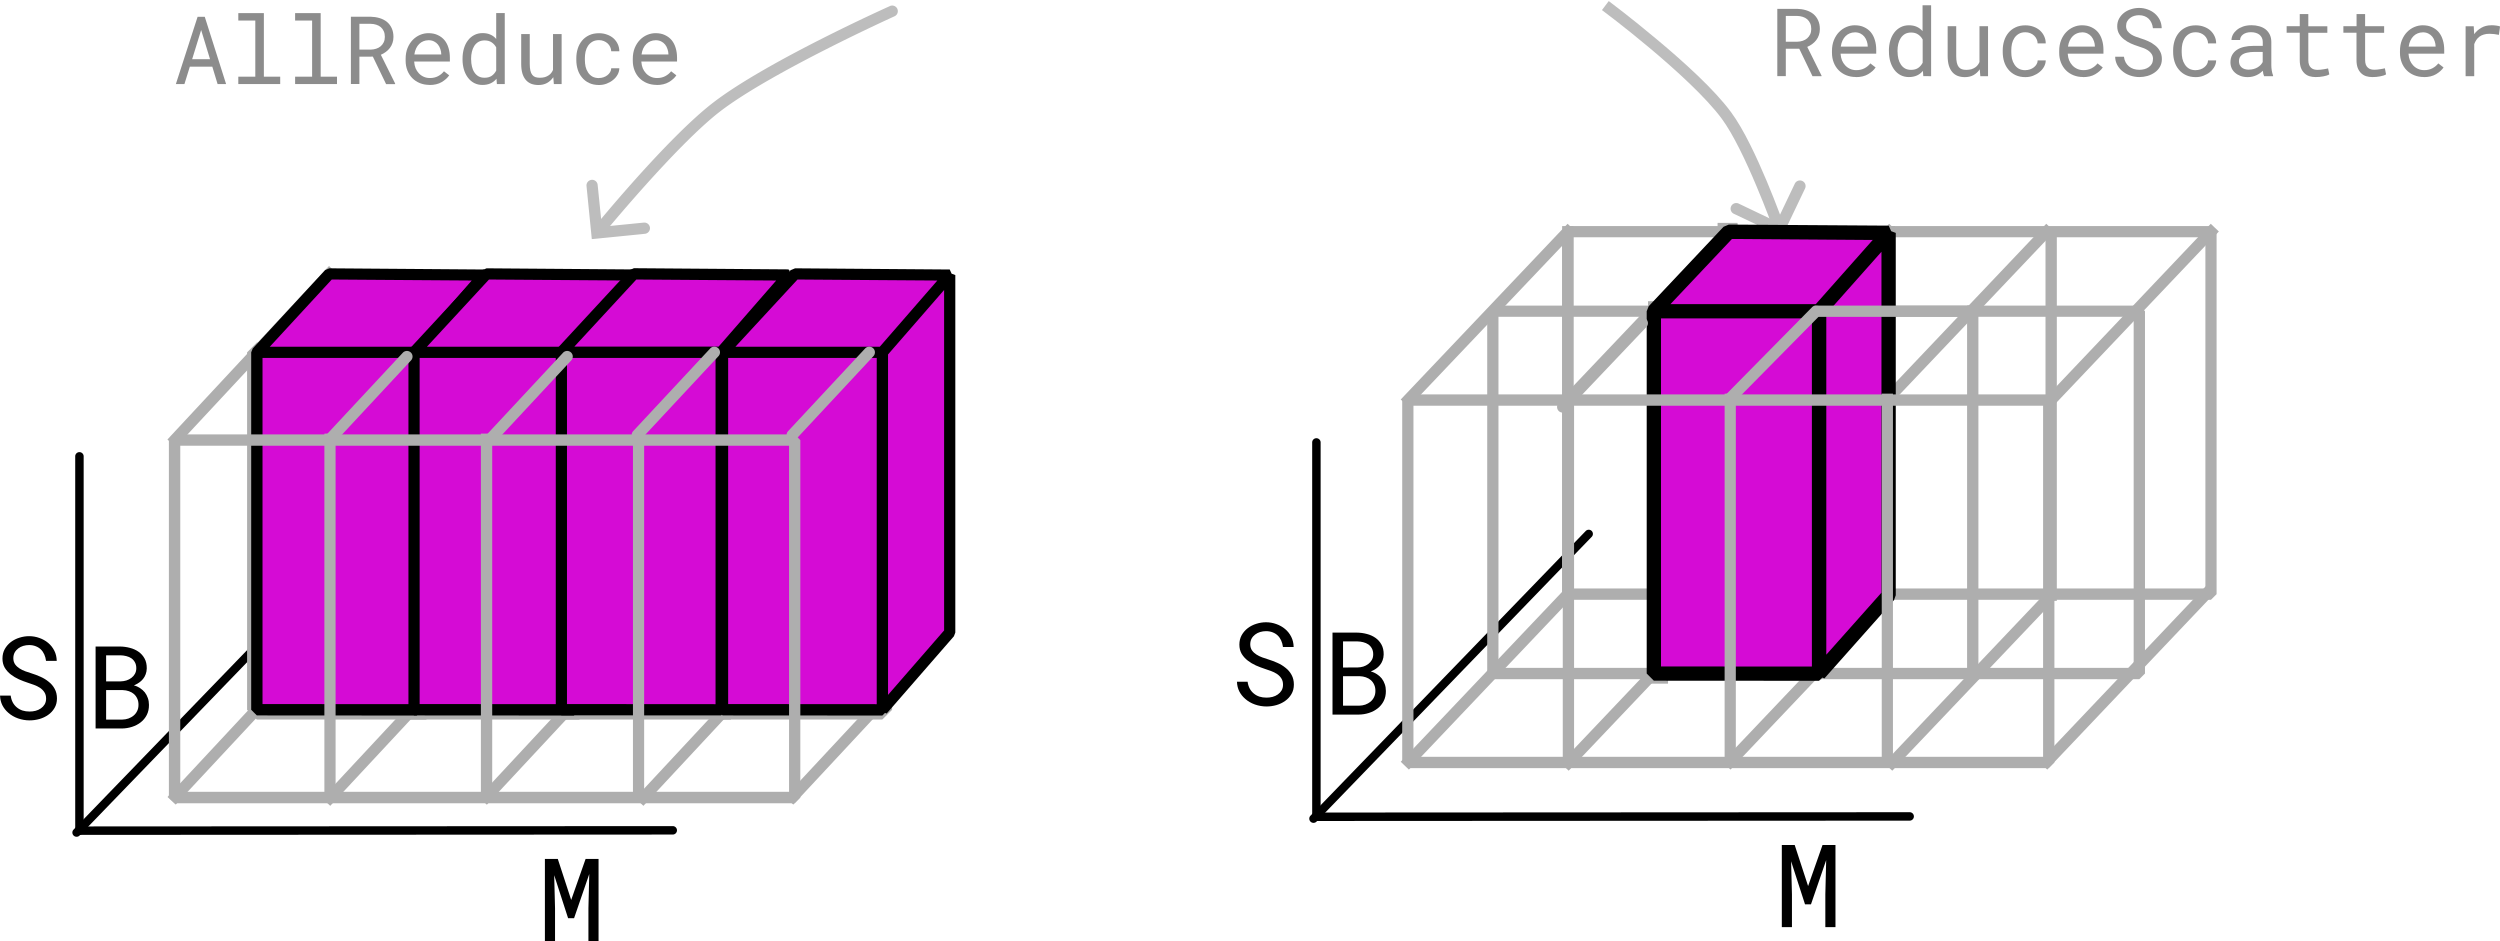 <?xml version="1.0" encoding="UTF-8" standalone="no"?>
<!-- Created with Inkscape (http://www.inkscape.org/) -->

<svg
   width="44.407mm"
   height="16.716mm"
   viewBox="0 0 44.407 16.716"
   version="1.1"
   id="svg5"
   inkscape:version="1.2.1 (9c6d41e410, 2022-07-14)"
   sodipodi:docname="GSPMDv3.svg"
   xmlns:inkscape="http://www.inkscape.org/namespaces/inkscape"
   xmlns:sodipodi="http://sodipodi.sourceforge.net/DTD/sodipodi-0.dtd"
   xmlns="http://www.w3.org/2000/svg"
   xmlns:svg="http://www.w3.org/2000/svg">
  <sodipodi:namedview
     id="namedview7"
     pagecolor="#ffffff"
     bordercolor="#000000"
     borderopacity="0.25"
     inkscape:showpageshadow="2"
     inkscape:pageopacity="0.0"
     inkscape:pagecheckerboard="0"
     inkscape:deskcolor="#d1d1d1"
     inkscape:document-units="mm"
     showgrid="false"
     showguides="true"
     inkscape:zoom="2.6236135"
     inkscape:cx="85.569006"
     inkscape:cy="-22.678645"
     inkscape:window-width="1278"
     inkscape:window-height="1360"
     inkscape:window-x="1266"
     inkscape:window-y="0"
     inkscape:window-maximized="0"
     inkscape:current-layer="layer1">
    <sodipodi:guide
       position="166.692,35.322"
       orientation="1,0"
       id="guide12779"
       inkscape:locked="false" />
    <sodipodi:guide
       position="154.023,33.242"
       orientation="1,0"
       id="guide12781"
       inkscape:locked="false" />
    <sodipodi:guide
       position="103.742,24.217"
       orientation="1,0"
       id="guide5330"
       inkscape:locked="false" />
    <sodipodi:guide
       position="13.362,16.616"
       orientation="0,-1"
       id="guide5560"
       inkscape:locked="false" />
  </sodipodi:namedview>
  <defs
     id="defs2">
    <linearGradient
       id="linearGradient5652"
       inkscape:swatch="gradient">
      <stop
         style="stop-color:#bf4141;stop-opacity:1;"
         offset="0"
         id="stop5648" />
      <stop
         style="stop-color:#bf4141;stop-opacity:0;"
         offset="1"
         id="stop5650" />
    </linearGradient>
    <rect
       x="63.462"
       y="100.053"
       width="22.488"
       height="18.367"
       id="rect2117" />
    <rect
       x="65.177"
       y="76.993"
       width="260.328"
       height="27.062"
       id="rect34099" />
    <inkscape:perspective
       sodipodi:type="inkscape:persp3d"
       inkscape:vp_x="43.293547 : -10.484321 : 1"
       inkscape:vp_y="0 : 1000 : 0"
       inkscape:vp_z="142.71091 : -33.589651 : 1"
       inkscape:persp3d-origin="105 : -181.28393 : 1"
       id="perspective16491" />
    <rect
       x="63.462"
       y="100.053"
       width="22.488"
       height="18.367"
       id="rect2117-8" />
    <rect
       x="63.462"
       y="100.053"
       width="22.488"
       height="18.367"
       id="rect2117-0" />
    <rect
       x="63.462"
       y="100.053"
       width="22.488"
       height="18.367"
       id="rect2117-0-5" />
    <g
       id="g7900">
      <g
         id="g7894" />
      <g
         id="g7898">
        <path
           d="m 2.938,-1.641 v 0.859 c 0,0.359 -0.031,0.469 -0.766,0.469 H 1.969 V 0 C 2.375,-0.031 2.891,-0.031 3.312,-0.031 c 0.422,0 0.938,0 1.359,0.031 v -0.312 h -0.219 c -0.734,0 -0.75,-0.109 -0.75,-0.469 V -1.641 H 4.688 v -0.312 H 3.703 v -4.531 c 0,-0.203 0,-0.266 -0.172,-0.266 -0.078,0 -0.109,0 -0.188,0.125 l -3.062,4.672 v 0.312 z m 0.047,-0.312 H 0.562 l 2.422,-3.719 z m 0,0"
           id="path7896" />
      </g>
    </g>
  </defs>
  <g
     inkscape:label="Layer 1"
     inkscape:groupmode="layer"
     id="layer1"
     transform="translate(32.246,-45.01)">
    <path
       style="color:#000000;fill:#000000;stroke-linecap:round;stroke-linejoin:bevel;-inkscape-stroke:none"
       d="m -25.945,54.687 a 0.075,0.075 0 0 0 -0.105,0.002 l -4.889,5.057 a 0.075,0.075 0 0 0 0.002,0.107 0.075,0.075 0 0 0 0.105,-0.002 l 4.889,-5.059 a 0.075,0.075 0 0 0 -0.002,-0.105 z"
       id="path5395" />
    <path
       style="color:#000000;fill:#aeaeae;stroke-linecap:square;stroke-linejoin:bevel;-inkscape-stroke:none"
       d="m -27.685,51.095 -0.172,0.174 v 6.35 l 0.172,0.172 h 11.111 l 0.174,-0.172 v -6.35 l -0.174,-0.174 z m 0.174,0.348 h 10.766 v 6.002 h -10.766 z"
       id="rect22208-8-0-1-2" />
    <path
       style="color:#000000;fill:#aeaeae;stroke-linecap:square;stroke-linejoin:bevel;-inkscape-stroke:none"
       d="m -26.398,49.806 -0.17,0.17 v 6.252 l 0.17,0.17 h 10.943 l 0.17,-0.17 v -6.252 l -0.17,-0.17 z m 0.17,0.34 h 10.602 v 5.912 h -10.602 z"
       id="rect22208-8-5-5-9" />
    <path
       style="color:#000000;fill:#aeaeae;stroke-linecap:square;stroke-linejoin:bevel;-inkscape-stroke:none"
       d="m -26.4,56.083 -0.068,0.074 -2.736,2.936 -0.066,0.074 0.146,0.135 0.066,-0.072 2.736,-2.936 0.068,-0.074 z"
       id="path24712-4-3" />
    <path
       style="color:#000000;fill:#aeaeae;stroke-linecap:square;stroke-linejoin:bevel;-inkscape-stroke:none"
       d="m -26.402,49.735 -0.068,0.072 -2.734,2.936 -0.068,0.074 0.146,0.137 0.068,-0.074 2.734,-2.936 0.068,-0.074 z"
       id="path24712-4-4-5" />
    <path
       style="color:#000000;fill:#aeaeae;stroke-linecap:square;stroke-linejoin:bevel;-inkscape-stroke:none"
       d="m -15.431,56.083 -0.066,0.074 -2.736,2.936 -0.068,0.074 0.146,0.135 0.068,-0.072 2.734,-2.936 0.068,-0.074 z"
       id="path24712-4-5-4" />
    <path
       style="color:#000000;fill:#aeaeae;stroke-linecap:square;stroke-linejoin:bevel;-inkscape-stroke:none"
       d="m -23.654,56.105 -0.068,0.074 -2.736,2.936 -0.068,0.072 0.146,0.137 0.068,-0.072 2.736,-2.938 0.066,-0.072 z"
       id="path24712-4-4-4-0-3" />
    <path
       style="color:#000000;fill:#aeaeae;stroke-linecap:square;stroke-linejoin:bevel;-inkscape-stroke:none"
       d="m -20.874,56.085 -0.068,0.072 -2.734,2.938 -0.068,0.072 0.146,0.137 0.068,-0.074 2.734,-2.936 0.068,-0.072 z"
       id="path24712-4-4-4-0-0-3" />
    <path
       style="color:#000000;fill:#aeaeae;stroke-linecap:square;stroke-linejoin:bevel;-inkscape-stroke:none"
       d="m -18.093,56.105 -0.068,0.074 -2.734,2.936 -0.068,0.072 0.146,0.137 0.066,-0.072 2.736,-2.938 0.068,-0.072 z"
       id="path24712-4-4-4-0-6-4" />
    <g
       id="path26637-9-7"
       transform="translate(-51.765,3.935)">
      <path
         style="color:#000000;fill:#aee954;stroke-width:0.347;stroke-linecap:square;stroke-linejoin:bevel;-inkscape-stroke:none"
         d="m 26.92,47.334 v 6.35"
         id="path1062" />
      <path
         style="color:#000000;fill:#aeaeae;stroke-linecap:square;stroke-linejoin:bevel;-inkscape-stroke:none"
         d="m 26.746,47.16 v 0.174 6.35 0.174 h 0.348 v -0.174 -6.35 -0.174 z"
         id="path1064" />
    </g>
    <g
       id="path26637-5-4"
       transform="translate(-51.765,3.935)">
      <path
         style="color:#000000;fill:#aee954;stroke-width:0.347;stroke-linecap:square;stroke-linejoin:bevel;-inkscape-stroke:none"
         d="m 29.637,47.333 v 6.35"
         id="path1068" />
      <path
         style="color:#000000;fill:#aeaeae;stroke-linecap:square;stroke-linejoin:bevel;-inkscape-stroke:none"
         d="m 29.463,47.16 v 0.174 6.35 0.174 h 0.348 v -0.174 -6.35 -0.174 z"
         id="path1070" />
    </g>
    <g
       id="path26637-50-0"
       transform="translate(-51.765,3.935)">
      <path
         style="color:#000000;fill:#aee954;stroke-width:0.347;stroke-linecap:square;stroke-linejoin:bevel;-inkscape-stroke:none"
         d="m 32.329,47.333 v 6.35"
         id="path1074" />
      <path
         style="color:#000000;fill:#aeaeae;stroke-linecap:square;stroke-linejoin:bevel;-inkscape-stroke:none"
         d="m 32.156,47.16 v 0.174 6.35 0.174 h 0.346 v -0.174 -6.35 -0.174 z"
         id="path1076" />
    </g>
    <path
       style="color:#000000;fill:#d50bd5;fill-opacity:1;stroke-width:0.2;stroke-linecap:square;stroke-linejoin:bevel"
       d="m -27.684,51.269 h 2.839 l 1.196,-1.373 -2.747,-0.02 -1.288,1.393 v 6.349 l 2.839,0.002 V 51.269 l 1.196,-1.373 v 6.35 l -1.196,1.373 V 51.269 Z"
       id="path1080" />
    <path
       style="color:#000000;fill:#000000;stroke-linecap:square;stroke-linejoin:bevel;-inkscape-stroke:none"
       d="m -26.396,49.776 -0.074,0.031 -1.287,1.393 -0.027,0.068 v 6.35 l 0.1,0.1 2.84,0.002 0.045,-0.047 0.029,0.012 1.197,-1.373 0.023,-0.064 v -6.352 l -0.064,-0.023 -0.033,-0.076 z m 0.043,0.199 2.486,0.018 -0.359,0.412 -0.666,0.764 h -2.562 z m 2.604,0.188 v 6.045 l -0.996,1.145 v -6.047 z m -3.834,1.205 h 2.639 v 6.15 l -2.639,-0.002 z"
       id="path1082" />
    <path
       style="color:#000000;fill:#d50bd5;fill-opacity:1;stroke-width:0.2;stroke-linecap:square;stroke-linejoin:bevel"
       d="m -24.892,51.269 h 2.839 l 1.196,-1.373 -2.747,-0.02 -1.288,1.393 v 6.349 l 2.839,0.002 V 51.269 l 1.196,-1.373 v 6.35 l -1.196,1.373 V 51.269 Z"
       id="path1086" />
    <path
       style="color:#000000;fill:#000000;stroke-linecap:square;stroke-linejoin:bevel;-inkscape-stroke:none"
       d="m -23.603,49.776 -0.074,0.031 -1.289,1.393 -0.025,0.068 v 6.35 l 0.1,0.1 2.838,0.002 0.047,-0.047 0.029,0.012 1.195,-1.373 0.025,-0.064 v -6.352 l -0.066,-0.023 -0.033,-0.076 z m 0.043,0.199 2.484,0.018 -0.824,0.947 -0.199,0.229 h -2.564 z m 2.604,0.186 v 6.047 l -0.996,1.145 v -6.047 z m -3.836,1.207 h 2.639 v 6.15 l -2.639,-0.002 z"
       id="path1088" />
    <path
       style="color:#000000;fill:#d50bd5;fill-opacity:1;stroke-width:0.2;stroke-linecap:square;stroke-linejoin:bevel"
       d="m -22.275,51.268 h 2.839 l 1.196,-1.373 -2.747,-0.02 -1.288,1.393 v 6.349 l 2.839,0.002 v -6.35 l 1.196,-1.373 v 6.35 l -1.196,1.373 v -6.35 z"
       id="path1092" />
    <path
       style="color:#000000;fill:#000000;stroke-linecap:square;stroke-linejoin:bevel;-inkscape-stroke:none"
       d="m -20.986,49.774 -0.074,0.033 -1.289,1.393 -0.025,0.068 v 6.348 l 0.1,0.1 2.838,0.002 0.045,-0.045 0.031,0.012 1.195,-1.373 0.025,-0.066 v -6.35 l -0.064,-0.025 -0.035,-0.076 z m 0.043,0.201 2.484,0.018 -1.023,1.174 h -2.562 z m 2.602,0.188 v 6.045 l -0.994,1.143 v -6.045 -0.002 z m -3.834,1.205 h 2.639 v 6.15 l -2.639,-0.002 z"
       id="path1094" />
    <path
       style="color:#000000;fill:#d50bd5;fill-opacity:1;stroke-width:0.2;stroke-linecap:square;stroke-linejoin:bevel"
       d="m -19.412,51.268 h 2.839 l 1.196,-1.373 -2.747,-0.02 -1.288,1.393 v 6.349 l 2.839,0.002 v -6.35 l 1.196,-1.373 v 6.35 l -1.196,1.373 v -6.35 z"
       id="path1098" />
    <path
       style="color:#000000;fill:#000000;stroke-linecap:square;stroke-linejoin:bevel;-inkscape-stroke:none"
       d="m -18.123,49.776 -0.074,0.031 -1.289,1.393 -0.025,0.068 v 6.35 l 0.1,0.1 2.838,0.002 0.047,-0.047 0.029,0.012 1.195,-1.373 0.025,-0.066 v -6.35 l -0.066,-0.025 -0.033,-0.074 z m 0.043,0.199 2.484,0.018 -1.023,1.176 h -2.564 z m 2.604,0.186 v 6.047 l -0.996,1.145 v -6.047 z m -3.836,1.207 h 2.639 v 6.15 l -2.639,-0.002 z"
       id="path1100" />
    <path
       style="color:#000000;fill:#aeaeae;stroke-linecap:square;stroke-linejoin:bevel;-inkscape-stroke:none"
       d="m -29.146,52.726 -0.1,0.102 v 6.35 l 0.1,0.1 h 11.016 l 0.1,-0.1 v -6.35 l -0.1,-0.102 z m 0.102,0.201 h 10.814 v 6.148 h -10.814 z"
       id="rect22208-8-3-0" />
    <g
       id="path26637-4-9"
       transform="translate(-51.765,3.935)">
      <path
         style="color:#000000;fill:#aee954;stroke-width:0.2;stroke-linecap:square;stroke-linejoin:bevel;-inkscape-stroke:none"
         d="m 25.38,48.877 v 6.35"
         id="path1104" />
      <path
         style="color:#000000;fill:#aeaeae;stroke-linecap:square;stroke-linejoin:bevel;-inkscape-stroke:none"
         d="m 25.281,48.777 v 0.1 6.352 0.1 h 0.199 v -0.1 -6.352 -0.1 z"
         id="path1106" />
    </g>
    <path
       style="color:#000000;fill:#aeaeae;stroke-linecap:round;stroke-linejoin:bevel;-inkscape-stroke:none"
       d="m -24.949,51.271 a 0.1,0.1 0 0 0 -0.143,0.006 l -1.367,1.467 a 0.1,0.1 0 0 0 0.006,0.143 0.1,0.1 0 0 0 0.141,-0.006 l 1.367,-1.469 a 0.1,0.1 0 0 0 -0.004,-0.141 z"
       id="path24712-4-4-9-4-7" />
    <path
       style="color:#000000;fill:#aeaeae;stroke-linecap:round;stroke-linejoin:bevel;-inkscape-stroke:none"
       d="m -22.103,51.271 a 0.1,0.1 0 0 0 -0.143,0.006 l -1.367,1.467 a 0.1,0.1 0 0 0 0.006,0.143 0.1,0.1 0 0 0 0.141,-0.006 l 1.367,-1.469 a 0.1,0.1 0 0 0 -0.004,-0.141 z"
       id="path24712-4-4-9-4-7-8" />
    <path
       style="color:#000000;fill:#aeaeae;stroke-linecap:round;stroke-linejoin:bevel;-inkscape-stroke:none"
       d="m -16.738,51.194 a 0.1,0.1 0 0 0 -0.141,0.006 l -1.367,1.467 a 0.1,0.1 0 0 0 0.004,0.143 0.1,0.1 0 0 0 0.143,-0.006 l 1.367,-1.467 a 0.1,0.1 0 0 0 -0.006,-0.143 z"
       id="path24712-4-4-9-4-7-8-4" />
    <path
       style="color:#000000;fill:#aeaeae;stroke-linecap:round;stroke-linejoin:bevel;-inkscape-stroke:none"
       d="m -19.49,51.194 a 0.1,0.1 0 0 0 -0.141,0.006 l -1.367,1.467 a 0.1,0.1 0 0 0 0.006,0.143 0.1,0.1 0 0 0 0.141,-0.006 l 1.367,-1.467 a 0.1,0.1 0 0 0 -0.006,-0.143 z"
       id="path24712-4-4-9-4-7-8-1" />
    <g
       id="path26637-501-4"
       transform="translate(-51.765,3.935)">
      <path
         style="color:#000000;fill:#aee954;stroke-width:0.2;stroke-linecap:square;stroke-linejoin:bevel;-inkscape-stroke:none"
         d="m 28.161,48.877 v 6.35"
         id="path1126" />
      <path
         style="color:#000000;fill:#aeaeae;stroke-linecap:square;stroke-linejoin:bevel;-inkscape-stroke:none"
         d="m 28.061,48.777 v 0.1 6.352 0.1 h 0.201 v -0.1 -6.352 -0.1 z"
         id="path1128" />
    </g>
    <g
       id="path26637-7-1"
       transform="translate(-51.765,3.935)">
      <path
         style="color:#000000;fill:#aee954;stroke-width:0.2;stroke-linecap:square;stroke-linejoin:bevel;-inkscape-stroke:none"
         d="m 30.861,48.877 v 6.35"
         id="path1132" />
      <path
         style="color:#000000;fill:#aeaeae;stroke-linecap:square;stroke-linejoin:bevel;-inkscape-stroke:none"
         d="m 30.762,48.777 v 0.1 6.352 0.1 h 0.199 v -0.1 -6.352 -0.1 z"
         id="path1134" />
    </g>
    <g
       aria-label="S"
       id="text4334"
       style="font-size:2.052px;font-family:JuliaMono;-inkscape-font-specification:JuliaMono;opacity:1;stroke-width:0.097;stroke-linecap:round;stroke-linejoin:bevel"
       transform="translate(-51.236,17.164)">
      <path
         d="m 19.809,40.254 q 0,0.06 -0.026,0.104 -0.026,0.043 -0.067,0.071 -0.041,0.029 -0.094,0.043 -0.052,0.013 -0.106,0.013 -0.068,0 -0.126,-0.018 -0.057,-0.019 -0.101,-0.056 -0.044,-0.036 -0.072,-0.088 -0.028,-0.053 -0.037,-0.121 h -0.189 q 0.003,0.094 0.041,0.171 0.039,0.076 0.105,0.133 0.074,0.066 0.174,0.101 0.101,0.035 0.205,0.035 0.087,0 0.174,-0.024 0.087,-0.025 0.156,-0.074 0.069,-0.048 0.112,-0.121 0.044,-0.073 0.044,-0.171 0,-0.097 -0.041,-0.171 -0.04,-0.074 -0.106,-0.125 -0.067,-0.055 -0.148,-0.09 -0.081,-0.036 -0.162,-0.061 -0.049,-0.015 -0.105,-0.035 -0.055,-0.02 -0.102,-0.05 -0.048,-0.03 -0.079,-0.073 -0.031,-0.044 -0.032,-0.107 0,-0.058 0.023,-0.102 0.024,-0.044 0.064,-0.074 0.039,-0.03 0.089,-0.045 0.051,-0.015 0.104,-0.015 0.066,0 0.118,0.021 0.053,0.02 0.091,0.057 0.038,0.037 0.061,0.089 0.023,0.051 0.031,0.114 h 0.19 q -0.002,-0.1 -0.043,-0.181 -0.041,-0.081 -0.109,-0.138 -0.068,-0.057 -0.156,-0.088 -0.088,-0.032 -0.183,-0.032 -0.086,0 -0.171,0.027 -0.085,0.026 -0.152,0.077 -0.067,0.051 -0.109,0.125 -0.041,0.074 -0.041,0.168 0,0.094 0.041,0.164 0.042,0.069 0.108,0.12 0.065,0.05 0.144,0.086 0.08,0.035 0.157,0.06 0.053,0.017 0.11,0.038 0.058,0.021 0.106,0.052 0.048,0.032 0.078,0.078 0.031,0.046 0.031,0.113 z"
         style="font-family:'Roboto Mono';-inkscape-font-specification:'Roboto Mono'"
         id="path772" />
    </g>
    <g
       aria-label="M"
       id="text4334-8"
       style="font-size:2.052px;font-family:JuliaMono;-inkscape-font-specification:JuliaMono;white-space:pre;stroke-width:0.097;stroke-linecap:round;stroke-linejoin:bevel"
       transform="translate(-51.236,17.164)">
      <path
         d="m 28.898,43.103 h -0.229 v 1.459 h 0.18 v -0.582 l -0.015,-0.588 0.247,0.764 h 0.106 l 0.27,-0.785 -0.015,0.609 v 0.582 h 0.18 v -1.459 h -0.23 l -0.256,0.729 z"
         style="font-family:'Roboto Mono';-inkscape-font-specification:'Roboto Mono'"
         id="path775" />
    </g>
    <g
       aria-label="B"
       id="text4334-8-5"
       style="font-size:2.052px;font-family:JuliaMono;-inkscape-font-specification:JuliaMono;stroke-width:0.097;stroke-linecap:round;stroke-linejoin:bevel"
       transform="translate(-52.244,17.844)">
      <path
         d="m 21.696,40.106 h 0.467 q 0.093,-10e-4 0.18,-0.029 0.088,-0.028 0.155,-0.081 0.067,-0.052 0.107,-0.13 0.04,-0.078 0.039,-0.18 0,-0.065 -0.02,-0.121 -0.019,-0.056 -0.054,-0.101 -0.033,-0.041 -0.084,-0.075 -0.051,-0.034 -0.106,-0.047 v -0.003 q 0.053,-0.023 0.09,-0.049 0.038,-0.026 0.069,-0.064 0.03,-0.037 0.047,-0.084 0.018,-0.047 0.019,-0.104 0.001,-0.102 -0.039,-0.175 -0.04,-0.073 -0.107,-0.12 -0.067,-0.047 -0.153,-0.069 -0.086,-0.023 -0.176,-0.024 H 21.696 Z M 21.883,39.424 h 0.296 q 0.059,0.002 0.11,0.02 0.051,0.018 0.089,0.051 0.038,0.034 0.059,0.082 0.022,0.048 0.021,0.11 0,0.061 -0.024,0.109 -0.023,0.048 -0.063,0.081 -0.04,0.033 -0.092,0.052 -0.052,0.018 -0.11,0.019 h -0.286 z m 0,-0.154 v -0.464 h 0.253 q 0.054,10e-4 0.105,0.014 0.052,0.013 0.092,0.04 0.039,0.028 0.062,0.071 0.024,0.043 0.024,0.104 0,0.057 -0.024,0.1 -0.024,0.043 -0.063,0.072 -0.039,0.03 -0.089,0.046 -0.05,0.015 -0.102,0.016 z"
         style="font-family:'Roboto Mono';-inkscape-font-specification:'Roboto Mono'"
         id="path778" />
    </g>
    <path
       style="color:#000000;fill:#000000;stroke-linecap:round;stroke-linejoin:bevel;-inkscape-stroke:none"
       d="m -30.836,53.041 a 0.075,0.075 0 0 0 -0.074,0.074 v 6.648 a 0.075,0.075 0 0 0 0.074,0.076 0.075,0.075 0 0 0 0.076,-0.076 v -6.648 a 0.075,0.075 0 0 0 -0.076,-0.074 z"
       id="path5558" />
    <g
       id="path5562"
       transform="translate(-51.236,17.164)">
      <path
         style="color:#000000;fill:#000000;stroke-width:0.15;stroke-linecap:round;stroke-linejoin:bevel;-inkscape-stroke:none"
         d="m 30.941,42.595 -10.54,0.005"
         id="path1344" />
      <path
         style="color:#000000;fill:#000000;stroke-linecap:round;stroke-linejoin:bevel;-inkscape-stroke:none"
         d="m 30.941,42.52 -10.541,0.006 a 0.075,0.075 0 0 0 -0.074,0.074 0.075,0.075 0 0 0 0.074,0.076 l 10.541,-0.006 a 0.075,0.075 0 0 0 0.074,-0.074 0.075,0.075 0 0 0 -0.074,-0.076 z"
         id="path1346" />
    </g>
    <path
       style="color:#000000;fill:#000000;stroke-linecap:round;stroke-linejoin:bevel"
       d="m -3.974,54.44 a 0.075,0.075 0 0 0 -0.105,0.002 l -4.889,5.057 a 0.075,0.075 0 0 0 0.002,0.107 0.075,0.075 0 0 0 0.105,-0.002 l 4.889,-5.059 a 0.075,0.075 0 0 0 -0.002,-0.105 z"
       id="path5395-6" />
    <g
       aria-label="S"
       id="text4334-85"
       style="font-size:2.052px;font-family:JuliaMono;-inkscape-font-specification:JuliaMono;stroke-width:0.097;stroke-linecap:round;stroke-linejoin:bevel"
       transform="translate(-29.265,16.917)">
      <path
         d="m 19.809,40.254 q 0,0.06 -0.026,0.104 -0.026,0.043 -0.067,0.071 -0.041,0.029 -0.094,0.043 -0.052,0.013 -0.106,0.013 -0.068,0 -0.126,-0.018 -0.057,-0.019 -0.101,-0.056 -0.044,-0.036 -0.072,-0.088 -0.028,-0.053 -0.037,-0.121 h -0.189 q 0.003,0.094 0.041,0.171 0.039,0.076 0.105,0.133 0.074,0.066 0.174,0.101 0.101,0.035 0.205,0.035 0.087,0 0.174,-0.024 0.087,-0.025 0.156,-0.074 0.069,-0.048 0.112,-0.121 0.044,-0.073 0.044,-0.171 0,-0.097 -0.041,-0.171 -0.04,-0.074 -0.106,-0.125 -0.067,-0.055 -0.148,-0.09 -0.081,-0.036 -0.162,-0.061 -0.049,-0.015 -0.105,-0.035 -0.055,-0.02 -0.102,-0.05 -0.048,-0.03 -0.079,-0.073 -0.031,-0.044 -0.032,-0.107 0,-0.058 0.023,-0.102 0.024,-0.044 0.064,-0.074 0.039,-0.03 0.089,-0.045 0.051,-0.015 0.104,-0.015 0.066,0 0.118,0.021 0.053,0.02 0.091,0.057 0.038,0.037 0.061,0.089 0.023,0.051 0.031,0.114 h 0.19 q -0.002,-0.1 -0.043,-0.181 -0.041,-0.081 -0.109,-0.138 -0.068,-0.057 -0.156,-0.088 -0.088,-0.032 -0.183,-0.032 -0.086,0 -0.171,0.027 -0.085,0.026 -0.152,0.077 -0.067,0.051 -0.109,0.125 -0.041,0.074 -0.041,0.168 0,0.094 0.041,0.164 0.042,0.069 0.108,0.12 0.065,0.05 0.144,0.086 0.08,0.035 0.157,0.06 0.053,0.017 0.11,0.038 0.058,0.021 0.106,0.052 0.048,0.032 0.078,0.078 0.031,0.046 0.031,0.113 z"
         style="font-family:'Roboto Mono';-inkscape-font-specification:'Roboto Mono'"
         id="path772-4" />
    </g>
    <g
       aria-label="M"
       id="text4334-8-1"
       style="font-size:2.052px;font-family:JuliaMono;-inkscape-font-specification:JuliaMono;white-space:pre;stroke-width:0.097;stroke-linecap:round;stroke-linejoin:bevel"
       transform="translate(-29.265,16.917)">
      <path
         d="m 28.898,43.103 h -0.229 v 1.459 h 0.18 v -0.582 l -0.015,-0.588 0.247,0.764 h 0.106 l 0.27,-0.785 -0.015,0.609 v 0.582 h 0.18 v -1.459 h -0.23 l -0.256,0.729 z"
         style="font-family:'Roboto Mono';-inkscape-font-specification:'Roboto Mono'"
         id="path775-4" />
    </g>
    <g
       aria-label="B"
       id="text4334-8-5-6"
       style="font-size:2.052px;font-family:JuliaMono;-inkscape-font-specification:JuliaMono;stroke-width:0.097;stroke-linecap:round;stroke-linejoin:bevel"
       transform="translate(-30.273,17.597)">
      <path
         d="m 21.696,40.106 h 0.467 q 0.093,-10e-4 0.18,-0.029 0.088,-0.028 0.155,-0.081 0.067,-0.052 0.107,-0.13 0.04,-0.078 0.039,-0.18 0,-0.065 -0.02,-0.121 -0.019,-0.056 -0.054,-0.101 -0.033,-0.041 -0.084,-0.075 -0.051,-0.034 -0.106,-0.047 v -0.003 q 0.053,-0.023 0.09,-0.049 0.038,-0.026 0.069,-0.064 0.03,-0.037 0.047,-0.084 0.018,-0.047 0.019,-0.104 0.001,-0.102 -0.039,-0.175 -0.04,-0.073 -0.107,-0.12 -0.067,-0.047 -0.153,-0.069 -0.086,-0.023 -0.176,-0.024 H 21.696 Z M 21.883,39.424 h 0.296 q 0.059,0.002 0.11,0.02 0.051,0.018 0.089,0.051 0.038,0.034 0.059,0.082 0.022,0.048 0.021,0.11 0,0.061 -0.024,0.109 -0.023,0.048 -0.063,0.081 -0.04,0.033 -0.092,0.052 -0.052,0.018 -0.11,0.019 h -0.286 z m 0,-0.154 v -0.464 h 0.253 q 0.054,10e-4 0.105,0.014 0.052,0.013 0.092,0.04 0.039,0.028 0.062,0.071 0.024,0.043 0.024,0.104 0,0.057 -0.024,0.1 -0.024,0.043 -0.063,0.072 -0.039,0.03 -0.089,0.046 -0.05,0.015 -0.102,0.016 z"
         style="font-family:'Roboto Mono';-inkscape-font-specification:'Roboto Mono'"
         id="path778-5" />
    </g>
    <path
       style="color:#000000;fill:#000000;stroke-linecap:round;stroke-linejoin:bevel"
       d="m -8.864,52.794 a 0.075,0.075 0 0 0 -0.074,0.074 v 6.648 a 0.075,0.075 0 0 0 0.074,0.076 0.075,0.075 0 0 0 0.076,-0.076 v -6.648 a 0.075,0.075 0 0 0 -0.076,-0.074 z"
       id="path5558-3" />
    <g
       id="path5562-3"
       transform="translate(-29.265,16.917)">
      <path
         style="color:#000000;fill:#000000;stroke-width:0.15;stroke-linecap:round;stroke-linejoin:bevel"
         d="m 30.941,42.595 -10.54,0.005"
         id="path1344-4" />
      <path
         style="color:#000000;fill:#000000;stroke-linecap:round;stroke-linejoin:bevel"
         d="m 30.941,42.52 -10.541,0.006 a 0.075,0.075 0 0 0 -0.074,0.074 0.075,0.075 0 0 0 0.074,0.076 l 10.541,-0.006 a 0.075,0.075 0 0 0 0.074,-0.074 0.075,0.075 0 0 0 -0.074,-0.076 z"
         id="path1346-8" />
    </g>
    <g
       id="path2542"
       style="opacity:0.259">
      <path
         style="color:#000000;fill:#000000;stroke-linecap:round;-inkscape-stroke:none"
         d="m -16.441,45.119 c 0,0 -2.169,0.971 -3.131,1.709 -0.83,0.636 -2.119,2.219 -2.119,2.219 a 0.1,0.1 0 0 0 0.016,0.141 0.1,0.1 0 0 0 0.141,-0.014 c 0,0 1.303,-1.589 2.084,-2.188 0.913,-0.7 3.092,-1.686 3.092,-1.686 a 0.1,0.1 0 0 0 0.051,-0.133 0.1,0.1 0 0 0 -0.133,-0.049 z"
         id="path474" />
      <g
         id="g456">
        <path
           style="color:#000000;fill:#000000;stroke-linecap:round;-inkscape-stroke:none"
           d="m -21.74,48.205 a 0.1,0.1 0 0 0 -0.088,0.109 l 0.094,0.943 0.943,-0.094 a 0.1,0.1 0 0 0 0.09,-0.109 0.1,0.1 0 0 0 -0.109,-0.09 l -0.744,0.074 -0.076,-0.744 a 0.1,0.1 0 0 0 -0.109,-0.09 z"
           id="path471" />
      </g>
    </g>
    <g
       id="path2544"
       style="opacity:0.259">
      <path
         style="color:#000000;fill:#000000;-inkscape-stroke:none"
         d="m -3.67,45.029 -0.121,0.16 c 0,0 0.392,0.291 0.855,0.68 0.464,0.389 1,0.878 1.275,1.252 0.204,0.276 0.436,0.768 0.611,1.186 C -0.873,48.724 -0.75,49.068 -0.75,49.068 l 0.188,-0.066 c 0,0 -0.123,-0.35 -0.301,-0.773 -0.178,-0.423 -0.407,-0.919 -0.635,-1.227 -0.299,-0.405 -0.84,-0.893 -1.309,-1.285 -0.468,-0.393 -0.863,-0.688 -0.863,-0.688 z"
         id="path1992" />
      <g
         id="g1984">
        <path
           style="color:#000000;fill:#000000;stroke-linecap:round;-inkscape-stroke:none"
           d="m -0.307,48.221 a 0.1,0.1 0 0 0 -0.059,0.053 L -0.688,48.949 -1.361,48.627 a 0.1,0.1 0 0 0 -0.135,0.047 0.1,0.1 0 0 0 0.047,0.133 l 0.857,0.408 0.408,-0.855 a 0.1,0.1 0 0 0 -0.047,-0.135 0.1,0.1 0 0 0 -0.076,-0.004 z"
           id="path1986" />
      </g>
    </g>
    <g
       aria-label="AllReduce"
       id="text2913"
       style="font-size:1.681px;font-family:'Roboto Mono';-inkscape-font-specification:'Roboto Mono';opacity:1;fill:#8c8c8c;stroke-width:0.068;stroke-linecap:round">
      <path
         d="m -28.475,46.194 0.094,0.309 h 0.151 l -0.379,-1.195 h -0.127 l -0.386,1.195 h 0.152 l 0.096,-0.309 z m -0.358,-0.132 0.16,-0.519 0.158,0.519 z"
         id="path1892" />
      <path
         d="m -28.013,45.243 v 0.132 h 0.302 v 0.997 h -0.302 v 0.131 h 0.744 v -0.131 h -0.29 v -1.129 z"
         id="path1894" />
      <path
         d="m -27.004,45.243 v 0.132 h 0.302 v 0.997 h -0.302 v 0.131 h 0.744 v -0.131 h -0.29 v -1.129 z"
         id="path1896" />
      <path
         d="m -25.623,46.016 0.235,0.488 h 0.16 l 8.21e-4,-0.01 -0.254,-0.511 q 0.049,-0.021 0.09,-0.052 0.041,-0.03 0.071,-0.07 0.03,-0.039 0.046,-0.088 0.017,-0.048 0.017,-0.107 0,-0.09 -0.032,-0.157 -0.031,-0.067 -0.086,-0.112 -0.056,-0.044 -0.13,-0.066 -0.074,-0.022 -0.158,-0.024 h -0.35 v 1.195 h 0.151 V 46.016 Z m -0.239,-0.125 v -0.458 h 0.199 q 0.055,8.21e-4 0.101,0.016 0.047,0.015 0.08,0.043 0.034,0.03 0.053,0.073 0.019,0.043 0.019,0.1 0,0.054 -0.02,0.096 -0.02,0.041 -0.053,0.07 -0.034,0.029 -0.08,0.044 -0.045,0.015 -0.096,0.016 z"
         id="path1898" />
      <path
         d="m -24.618,46.52 q 0.13,0 0.218,-0.052 0.089,-0.053 0.133,-0.12 l -0.093,-0.072 q -0.042,0.054 -0.105,0.087 -0.063,0.033 -0.144,0.033 -0.062,0 -0.112,-0.023 -0.051,-0.023 -0.087,-0.063 -0.035,-0.038 -0.056,-0.087 -0.02,-0.049 -0.025,-0.114 v -0.006 h 0.634 v -0.068 q 0,-0.093 -0.024,-0.172 -0.023,-0.08 -0.071,-0.139 -0.048,-0.058 -0.12,-0.091 -0.071,-0.034 -0.167,-0.034 -0.076,0 -0.149,0.031 -0.072,0.031 -0.129,0.089 -0.057,0.059 -0.092,0.144 -0.034,0.085 -0.034,0.192 v 0.034 q 0,0.093 0.031,0.172 0.031,0.079 0.087,0.136 0.056,0.057 0.134,0.089 0.079,0.032 0.172,0.032 z m -0.02,-0.796 q 0.058,0 0.1,0.021 0.043,0.021 0.071,0.056 0.028,0.034 0.043,0.082 0.016,0.047 0.016,0.088 v 0.007 h -0.478 q 0.009,-0.062 0.031,-0.108 0.023,-0.048 0.056,-0.08 0.033,-0.032 0.074,-0.048 0.041,-0.017 0.087,-0.017 z"
         id="path1900" />
      <path
         d="m -24.03,46.052 v 0.017 q 0,0.095 0.025,0.178 0.025,0.082 0.071,0.143 0.046,0.061 0.111,0.095 0.066,0.034 0.146,0.034 0.082,0 0.144,-0.028 0.062,-0.028 0.106,-0.082 l 0.007,0.094 h 0.14 v -1.261 h -0.152 v 0.46 q -0.043,-0.051 -0.103,-0.077 -0.059,-0.027 -0.139,-0.027 -0.081,0 -0.147,0.034 -0.066,0.034 -0.112,0.094 -0.047,0.06 -0.072,0.144 -0.025,0.083 -0.025,0.182 z m 0.152,0.017 v -0.017 q 0,-0.065 0.014,-0.123 0.014,-0.059 0.043,-0.104 0.029,-0.044 0.074,-0.071 0.046,-0.026 0.11,-0.026 0.075,0 0.125,0.035 0.05,0.034 0.08,0.089 v 0.412 q -0.03,0.058 -0.08,0.093 -0.05,0.034 -0.126,0.034 -0.063,0 -0.108,-0.025 -0.045,-0.026 -0.074,-0.071 -0.03,-0.044 -0.043,-0.103 -0.014,-0.058 -0.014,-0.123 z"
         id="path1902" />
      <path
         d="m -22.408,46.503 h 0.138 v -0.888 h -0.153 v 0.637 q -0.012,0.029 -0.031,0.053 -0.018,0.024 -0.043,0.041 -0.03,0.021 -0.07,0.034 -0.04,0.011 -0.091,0.011 -0.043,0 -0.077,-0.011 -0.033,-0.011 -0.056,-0.04 -0.023,-0.028 -0.034,-0.076 -0.011,-0.048 -0.011,-0.12 v -0.529 h -0.152 v 0.528 q 0,0.099 0.021,0.171 0.022,0.071 0.062,0.117 0.04,0.046 0.097,0.068 0.057,0.021 0.126,0.021 0.087,0 0.153,-0.036 0.066,-0.037 0.111,-0.103 z"
         id="path1904" />
      <path
         d="m -21.606,46.397 q -0.071,0 -0.12,-0.028 -0.048,-0.029 -0.076,-0.075 -0.03,-0.045 -0.043,-0.102 -0.012,-0.057 -0.012,-0.116 v -0.034 q 0,-0.057 0.012,-0.114 0.013,-0.057 0.043,-0.103 0.03,-0.045 0.077,-0.073 0.048,-0.029 0.119,-0.029 0.046,0 0.085,0.016 0.04,0.016 0.069,0.043 0.029,0.027 0.045,0.063 0.017,0.035 0.018,0.076 h 0.144 q 0,-0.067 -0.027,-0.126 -0.027,-0.059 -0.075,-0.103 -0.048,-0.043 -0.115,-0.067 -0.066,-0.025 -0.144,-0.025 -0.101,0 -0.176,0.036 -0.076,0.036 -0.126,0.097 -0.051,0.062 -0.076,0.142 -0.025,0.08 -0.025,0.168 v 0.034 q 0,0.089 0.025,0.169 0.025,0.08 0.076,0.14 0.05,0.062 0.126,0.098 0.076,0.036 0.176,0.036 0.071,0 0.135,-0.024 0.065,-0.025 0.115,-0.066 0.05,-0.04 0.08,-0.094 0.03,-0.054 0.031,-0.113 h -0.144 q -8.21e-4,0.037 -0.02,0.069 -0.018,0.031 -0.048,0.054 -0.03,0.024 -0.07,0.037 -0.039,0.013 -0.08,0.013 z"
         id="path1906" />
      <path
         d="m -20.583,46.52 q 0.13,0 0.218,-0.052 0.089,-0.053 0.133,-0.12 l -0.093,-0.072 q -0.042,0.054 -0.105,0.087 -0.063,0.033 -0.144,0.033 -0.062,0 -0.112,-0.023 -0.051,-0.023 -0.087,-0.063 -0.035,-0.038 -0.056,-0.087 -0.02,-0.049 -0.025,-0.114 v -0.006 h 0.634 v -0.068 q 0,-0.093 -0.024,-0.172 -0.023,-0.08 -0.071,-0.139 -0.048,-0.058 -0.12,-0.091 -0.071,-0.034 -0.167,-0.034 -0.076,0 -0.149,0.031 -0.072,0.031 -0.129,0.089 -0.057,0.059 -0.092,0.144 -0.034,0.085 -0.034,0.192 v 0.034 q 0,0.093 0.031,0.172 0.031,0.079 0.087,0.136 0.056,0.057 0.134,0.089 0.079,0.032 0.172,0.032 z m -0.02,-0.796 q 0.058,0 0.1,0.021 0.043,0.021 0.071,0.056 0.028,0.034 0.043,0.082 0.016,0.047 0.016,0.088 v 0.007 h -0.478 q 0.009,-0.062 0.031,-0.108 0.023,-0.048 0.056,-0.08 0.033,-0.032 0.074,-0.048 0.041,-0.017 0.087,-0.017 z"
         id="path1908" />
    </g>
    <g
       aria-label="ReduceScatter"
       id="text2913-8"
       style="font-size:1.681px;font-family:'Roboto Mono';-inkscape-font-specification:'Roboto Mono';fill:#8c8c8c;stroke-width:0.068;stroke-linecap:round">
      <path
         d="m -0.286,45.876 0.235,0.488 h 0.16 l 8.2081e-4,-0.01 -0.254,-0.511 q 0.049,-0.021 0.09,-0.052 0.041,-0.03 0.071,-0.07 0.03,-0.039 0.046,-0.088 0.017,-0.048 0.017,-0.107 0,-0.09 -0.032,-0.157 -0.031,-0.067 -0.086,-0.112 -0.056,-0.044 -0.13,-0.066 -0.074,-0.022 -0.158,-0.024 h -0.35 v 1.195 H -0.525 V 45.876 Z M -0.525,45.751 v -0.458 h 0.199 q 0.055,8.21e-4 0.101,0.016 0.047,0.015 0.08,0.043 0.034,0.03 0.053,0.073 0.019,0.043 0.019,0.1 0,0.054 -0.02,0.096 -0.02,0.041 -0.053,0.07 -0.034,0.029 -0.08,0.044 -0.045,0.015 -0.096,0.016 z"
         id="path1911" />
      <path
         d="m 0.719,46.38 q 0.13,0 0.218,-0.052 0.089,-0.053 0.133,-0.12 l -0.093,-0.072 q -0.042,0.054 -0.105,0.087 -0.063,0.033 -0.144,0.033 -0.062,0 -0.112,-0.023 -0.051,-0.023 -0.087,-0.063 -0.035,-0.038 -0.056,-0.087 -0.02,-0.049 -0.025,-0.114 v -0.006 H 1.081 v -0.068 q 0,-0.093 -0.024,-0.172 -0.023,-0.08 -0.071,-0.139 -0.048,-0.058 -0.12,-0.091 -0.071,-0.034 -0.167,-0.034 -0.076,0 -0.149,0.031 -0.072,0.031 -0.129,0.089 -0.057,0.059 -0.092,0.144 -0.034,0.085 -0.034,0.192 v 0.034 q 0,0.093 0.031,0.172 0.031,0.079 0.087,0.136 0.056,0.057 0.134,0.089 0.079,0.032 0.172,0.032 z m -0.02,-0.796 q 0.058,0 0.1,0.021 0.043,0.021 0.071,0.056 0.028,0.034 0.044,0.082 0.016,0.047 0.016,0.088 v 0.007 H 0.451 q 0.009,-0.062 0.031,-0.108 0.023,-0.048 0.056,-0.08 0.033,-0.032 0.074,-0.048 0.041,-0.017 0.087,-0.017 z"
         id="path1913" />
      <path
         d="m 1.307,45.912 v 0.017 q 0,0.095 0.025,0.178 0.025,0.082 0.071,0.143 0.046,0.061 0.111,0.095 0.066,0.034 0.146,0.034 0.082,0 0.144,-0.028 0.062,-0.028 0.106,-0.082 l 0.007,0.094 H 2.056 V 45.103 H 1.904 v 0.46 q -0.044,-0.051 -0.103,-0.077 -0.059,-0.027 -0.139,-0.027 -0.081,0 -0.147,0.034 -0.066,0.034 -0.112,0.094 -0.047,0.06 -0.072,0.144 -0.025,0.083 -0.025,0.182 z m 0.152,0.017 v -0.017 q 0,-0.065 0.014,-0.123 0.014,-0.059 0.044,-0.104 0.029,-0.044 0.074,-0.071 0.046,-0.026 0.11,-0.026 0.075,0 0.125,0.035 0.05,0.034 0.08,0.089 v 0.412 q -0.03,0.058 -0.08,0.093 -0.05,0.034 -0.126,0.034 -0.063,0 -0.108,-0.025 -0.045,-0.026 -0.074,-0.071 -0.03,-0.044 -0.044,-0.103 -0.014,-0.058 -0.014,-0.123 z"
         id="path1915" />
      <path
         d="M 2.93,46.363 H 3.067 V 45.475 H 2.915 v 0.637 q -0.012,0.029 -0.031,0.053 -0.018,0.024 -0.043,0.041 -0.03,0.021 -0.07,0.034 -0.04,0.011 -0.091,0.011 -0.044,0 -0.077,-0.011 -0.033,-0.011 -0.056,-0.04 -0.023,-0.028 -0.034,-0.076 -0.011,-0.048 -0.011,-0.12 v -0.529 h -0.152 v 0.528 q 0,0.099 0.021,0.171 0.022,0.071 0.062,0.117 0.04,0.046 0.097,0.068 0.057,0.021 0.126,0.021 0.087,0 0.153,-0.036 0.066,-0.037 0.111,-0.103 z"
         id="path1917" />
      <path
         d="m 3.731,46.257 q -0.071,0 -0.12,-0.028 -0.048,-0.029 -0.076,-0.075 -0.03,-0.045 -0.043,-0.102 -0.012,-0.057 -0.012,-0.116 v -0.034 q 0,-0.057 0.012,-0.114 0.013,-0.057 0.043,-0.103 0.03,-0.045 0.077,-0.073 0.048,-0.029 0.119,-0.029 0.046,0 0.085,0.016 0.04,0.016 0.069,0.043 0.029,0.027 0.045,0.063 0.017,0.035 0.018,0.076 h 0.144 q 0,-0.067 -0.027,-0.126 -0.027,-0.059 -0.075,-0.103 -0.048,-0.043 -0.115,-0.067 -0.066,-0.025 -0.144,-0.025 -0.101,0 -0.176,0.036 -0.076,0.036 -0.126,0.097 -0.051,0.062 -0.076,0.142 -0.025,0.08 -0.025,0.168 v 0.034 q 0,0.089 0.025,0.169 0.025,0.08 0.076,0.14 0.05,0.062 0.126,0.098 0.076,0.036 0.176,0.036 0.071,0 0.135,-0.024 0.065,-0.025 0.115,-0.066 0.05,-0.04 0.08,-0.094 0.03,-0.054 0.031,-0.113 H 3.949 q -8.208e-4,0.037 -0.02,0.069 -0.018,0.031 -0.048,0.054 -0.03,0.024 -0.07,0.037 -0.039,0.013 -0.08,0.013 z"
         id="path1919" />
      <path
         d="m 4.754,46.38 q 0.13,0 0.218,-0.052 0.089,-0.053 0.133,-0.12 l -0.093,-0.072 q -0.042,0.054 -0.105,0.087 -0.063,0.033 -0.144,0.033 -0.062,0 -0.112,-0.023 -0.051,-0.023 -0.087,-0.063 -0.035,-0.038 -0.056,-0.087 -0.02,-0.049 -0.025,-0.114 v -0.006 h 0.634 v -0.068 q 0,-0.093 -0.024,-0.172 -0.023,-0.08 -0.071,-0.139 -0.048,-0.058 -0.12,-0.091 -0.071,-0.034 -0.167,-0.034 -0.076,0 -0.149,0.031 -0.072,0.031 -0.129,0.089 -0.057,0.059 -0.092,0.144 -0.034,0.085 -0.034,0.192 v 0.034 q 0,0.093 0.031,0.172 0.031,0.079 0.087,0.136 0.056,0.057 0.134,0.089 0.079,0.032 0.172,0.032 z m -0.02,-0.796 q 0.058,0 0.1,0.021 0.043,0.021 0.071,0.056 0.028,0.034 0.044,0.082 0.016,0.047 0.016,0.088 v 0.007 H 4.487 q 0.009,-0.062 0.031,-0.108 0.023,-0.048 0.056,-0.08 0.033,-0.032 0.074,-0.048 0.041,-0.017 0.087,-0.017 z"
         id="path1921" />
      <path
         d="m 5.996,46.061 q 0,0.049 -0.021,0.085 -0.021,0.035 -0.055,0.058 -0.034,0.024 -0.077,0.035 -0.043,0.011 -0.087,0.011 -0.056,0 -0.103,-0.015 -0.047,-0.016 -0.083,-0.046 -0.036,-0.03 -0.059,-0.072 -0.023,-0.043 -0.03,-0.099 H 5.325 q 0.002,0.077 0.034,0.14 0.032,0.062 0.086,0.109 0.061,0.054 0.143,0.083 0.083,0.029 0.168,0.029 0.071,0 0.143,-0.02 0.071,-0.021 0.128,-0.061 0.057,-0.039 0.092,-0.099 0.036,-0.06 0.036,-0.14 0,-0.08 -0.034,-0.14 -0.033,-0.061 -0.087,-0.103 -0.055,-0.045 -0.121,-0.074 -0.066,-0.03 -0.133,-0.05 -0.04,-0.012 -0.086,-0.029 -0.045,-0.016 -0.084,-0.041 -0.039,-0.025 -0.065,-0.06 -0.025,-0.036 -0.026,-0.088 0,-0.048 0.019,-0.084 0.02,-0.036 0.053,-0.061 0.032,-0.025 0.073,-0.037 0.042,-0.012 0.085,-0.012 0.054,0 0.097,0.017 0.044,0.016 0.075,0.047 0.031,0.03 0.05,0.073 0.019,0.042 0.025,0.094 h 0.156 q -0.002,-0.082 -0.035,-0.149 -0.034,-0.066 -0.089,-0.113 -0.056,-0.047 -0.128,-0.072 -0.072,-0.026 -0.15,-0.026 -0.071,0 -0.14,0.022 -0.07,0.021 -0.125,0.063 -0.055,0.042 -0.089,0.103 -0.034,0.061 -0.034,0.138 0,0.077 0.034,0.135 0.034,0.057 0.089,0.099 0.053,0.041 0.118,0.071 0.066,0.029 0.129,0.049 0.044,0.014 0.09,0.031 0.048,0.017 0.087,0.043 0.039,0.026 0.064,0.064 0.025,0.038 0.025,0.093 z"
         id="path1923" />
      <path
         d="m 6.758,46.257 q -0.071,0 -0.12,-0.028 -0.048,-0.029 -0.076,-0.075 -0.03,-0.045 -0.043,-0.102 -0.012,-0.057 -0.012,-0.116 v -0.034 q 0,-0.057 0.012,-0.114 0.013,-0.057 0.043,-0.103 0.03,-0.045 0.077,-0.073 0.048,-0.029 0.119,-0.029 0.046,0 0.085,0.016 0.04,0.016 0.069,0.043 0.029,0.027 0.045,0.063 0.017,0.035 0.018,0.076 h 0.144 q 0,-0.067 -0.027,-0.126 -0.027,-0.059 -0.075,-0.103 -0.048,-0.043 -0.115,-0.067 -0.066,-0.025 -0.144,-0.025 -0.101,0 -0.176,0.036 -0.076,0.036 -0.126,0.097 -0.051,0.062 -0.076,0.142 -0.025,0.08 -0.025,0.168 v 0.034 q 0,0.089 0.025,0.169 0.025,0.08 0.076,0.14 0.05,0.062 0.126,0.098 0.076,0.036 0.176,0.036 0.071,0 0.135,-0.024 0.065,-0.025 0.115,-0.066 0.05,-0.04 0.08,-0.094 0.03,-0.054 0.031,-0.113 H 6.975 q -8.208e-4,0.037 -0.02,0.069 -0.018,0.031 -0.048,0.054 -0.03,0.024 -0.07,0.037 -0.039,0.013 -0.08,0.013 z"
         id="path1925" />
      <path
         d="m 7.972,46.363 h 0.158 v -0.013 q -0.015,-0.037 -0.023,-0.086 -0.008,-0.05 -0.008,-0.094 v -0.413 q 0,-0.075 -0.027,-0.131 -0.027,-0.056 -0.074,-0.094 -0.048,-0.037 -0.112,-0.055 -0.065,-0.019 -0.14,-0.019 -0.083,0 -0.149,0.023 -0.065,0.023 -0.11,0.06 -0.046,0.038 -0.071,0.085 -0.024,0.047 -0.025,0.095 h 0.153 q 0,-0.028 0.013,-0.053 0.014,-0.026 0.039,-0.045 0.025,-0.019 0.06,-0.03 0.036,-0.011 0.081,-0.011 0.048,0 0.087,0.012 0.039,0.012 0.066,0.034 0.027,0.023 0.042,0.055 0.015,0.032 0.015,0.072 v 0.07 H 7.781 q -0.093,0 -0.168,0.018 -0.075,0.018 -0.128,0.054 -0.053,0.037 -0.083,0.092 -0.029,0.055 -0.029,0.128 0,0.056 0.021,0.104 0.022,0.048 0.062,0.082 0.039,0.035 0.096,0.056 0.057,0.021 0.128,0.021 0.044,0 0.082,-0.009 0.039,-0.009 0.073,-0.025 0.034,-0.016 0.062,-0.036 0.029,-0.021 0.052,-0.043 0.002,0.028 0.007,0.054 0.006,0.025 0.015,0.043 z M 7.703,46.248 q -0.044,0 -0.078,-0.011 -0.034,-0.011 -0.056,-0.032 -0.022,-0.02 -0.034,-0.048 -0.011,-0.028 -0.011,-0.061 0,-0.034 0.012,-0.062 0.013,-0.027 0.038,-0.047 0.034,-0.028 0.093,-0.041 0.059,-0.014 0.138,-0.014 h 0.141 v 0.18 q -0.013,0.026 -0.036,0.051 -0.023,0.024 -0.054,0.043 -0.032,0.019 -0.071,0.03 -0.039,0.011 -0.083,0.011 z"
         id="path1927" />
      <path
         d="M 8.756,45.26 H 8.604 v 0.215 H 8.371 v 0.117 h 0.233 v 0.483 q 0,0.082 0.021,0.14 0.022,0.057 0.06,0.094 0.038,0.037 0.089,0.054 0.052,0.016 0.111,0.016 0.035,0 0.071,-0.003 0.036,-0.003 0.068,-0.01 0.032,-0.006 0.059,-0.014 0.027,-0.009 0.046,-0.021 L 9.107,46.225 q -0.014,0.003 -0.036,0.008 -0.021,0.004 -0.046,0.008 -0.025,0.004 -0.052,0.007 -0.026,0.003 -0.051,0.003 -0.034,0 -0.064,-0.008 -0.03,-0.008 -0.053,-0.029 -0.023,-0.02 -0.036,-0.053 -0.013,-0.034 -0.013,-0.085 v -0.483 h 0.338 v -0.117 h -0.338 z"
         id="path1929" />
      <path
         d="M 9.765,45.26 H 9.613 v 0.215 H 9.379 v 0.117 h 0.233 v 0.483 q 0,0.082 0.021,0.14 0.022,0.057 0.06,0.094 0.038,0.037 0.089,0.054 0.052,0.016 0.111,0.016 0.035,0 0.071,-0.003 0.036,-0.003 0.068,-0.01 0.032,-0.006 0.059,-0.014 0.027,-0.009 0.046,-0.021 l -0.021,-0.108 q -0.014,0.003 -0.036,0.008 -0.021,0.004 -0.046,0.008 -0.025,0.004 -0.052,0.007 -0.026,0.003 -0.051,0.003 -0.034,0 -0.064,-0.008 -0.03,-0.008 -0.053,-0.029 -0.023,-0.02 -0.036,-0.053 -0.013,-0.034 -0.013,-0.085 V 45.593 H 10.103 V 45.475 H 9.765 Z"
         id="path1931" />
      <path
         d="m 10.807,46.38 q 0.13,0 0.218,-0.052 0.089,-0.053 0.133,-0.12 l -0.093,-0.072 q -0.042,0.054 -0.105,0.087 -0.063,0.033 -0.144,0.033 -0.062,0 -0.112,-0.023 -0.051,-0.023 -0.087,-0.063 -0.035,-0.038 -0.056,-0.087 -0.02,-0.049 -0.025,-0.114 v -0.006 h 0.634 v -0.068 q 0,-0.093 -0.024,-0.172 -0.023,-0.08 -0.071,-0.139 -0.048,-0.058 -0.12,-0.091 -0.071,-0.034 -0.167,-0.034 -0.076,0 -0.149,0.031 -0.072,0.031 -0.129,0.089 -0.057,0.059 -0.092,0.144 -0.034,0.085 -0.034,0.192 v 0.034 q 0,0.093 0.031,0.172 0.031,0.079 0.087,0.136 0.056,0.057 0.134,0.089 0.079,0.032 0.172,0.032 z m -0.02,-0.796 q 0.058,0 0.1,0.021 0.043,0.021 0.071,0.056 0.028,0.034 0.043,0.082 0.016,0.047 0.016,0.088 v 0.007 h -0.478 q 0.009,-0.062 0.031,-0.108 0.023,-0.048 0.056,-0.08 0.033,-0.032 0.074,-0.048 0.041,-0.017 0.087,-0.017 z"
         id="path1933" />
      <path
         d="m 12.005,45.459 q -0.097,0 -0.173,0.043 -0.076,0.042 -0.13,0.115 l -8.21e-4,-0.022 -0.007,-0.119 h -0.144 v 0.888 h 0.153 v -0.57 q 0.015,-0.041 0.037,-0.074 0.023,-0.034 0.053,-0.057 0.034,-0.026 0.079,-0.039 0.045,-0.014 0.101,-0.014 0.043,0 0.083,0.005 0.04,0.004 0.085,0.014 l 0.021,-0.149 q -0.023,-0.01 -0.069,-0.016 -0.045,-0.006 -0.087,-0.006 z"
         id="path1935" />
    </g>
    <path
       style="color:#000000;fill:#aeaeae;stroke-linecap:square;stroke-linejoin:bevel"
       d="m -4.399,49.026 -0.1,0.1 v 6.438 l 0.1,0.1 h 11.426 l 0.1,-0.1 v -6.438 l -0.1,-0.1 z m 0.102,0.199 h 11.225 v 6.238 h -11.225 z"
       id="rect22208-8-5-5" />
    <path
       style="color:#000000;fill:#aeaeae;stroke-linecap:square;stroke-linejoin:bevel"
       d="m -4.401,55.42 -0.068,0.072 -2.826,2.977 -0.07,0.072 0.145,0.139 0.07,-0.072 2.826,-2.977 0.068,-0.072 z"
       id="path24712-4" />
    <path
       style="color:#000000;fill:#aeaeae;stroke-linecap:square;stroke-linejoin:bevel"
       d="m -4.401,48.985 -0.07,0.072 -2.826,2.977 -0.068,0.072 0.145,0.137 0.068,-0.072 2.828,-2.977 0.068,-0.072 z"
       id="path24712-4-4" />
    <path
       style="color:#000000;fill:#aeaeae;stroke-linecap:square;stroke-linejoin:bevel"
       d="m 1.31,48.985 -0.068,0.072 -2.826,2.977 -0.068,0.072 0.145,0.137 0.068,-0.072 2.826,-2.977 0.07,-0.072 z"
       id="path24712-4-4-9" />
    <path
       style="color:#000000;fill:#aeaeae;stroke-linecap:square;stroke-linejoin:bevel"
       d="m 6.937,55.42 -0.068,0.072 -2.826,2.977 -0.07,0.072 0.146,0.139 0.068,-0.072 2.826,-2.977 0.068,-0.072 z"
       id="path24712-4-5" />
    <path
       style="color:#000000;fill:#aeaeae;stroke-linecap:square;stroke-linejoin:bevel"
       d="m 7.023,48.985 -0.068,0.072 -2.826,2.977 -0.07,0.072 0.146,0.137 0.068,-0.072 2.826,-2.977 0.068,-0.072 z"
       id="path24712-4-4-94" />
    <path
       style="color:#000000;fill:#aeaeae;stroke-linecap:square;stroke-linejoin:bevel"
       d="m -1.563,48.985 -0.068,0.072 -2.828,2.977 -0.068,0.072 0.145,0.137 0.07,-0.072 2.826,-2.977 0.068,-0.072 z"
       id="path24712-4-4-4" />
    <path
       style="color:#000000;fill:#aeaeae;stroke-linecap:square;stroke-linejoin:bevel"
       d="m -1.563,55.442 -0.068,0.072 -2.826,2.977 -0.07,0.072 0.145,0.137 0.07,-0.072 2.826,-2.975 0.068,-0.074 z"
       id="path24712-4-4-4-0" />
    <path
       style="color:#000000;fill:#aeaeae;stroke-linecap:square;stroke-linejoin:bevel"
       d="m 1.31,55.422 -0.068,0.072 -2.826,2.975 -0.068,0.074 0.145,0.137 0.068,-0.072 2.826,-2.977 0.07,-0.072 z"
       id="path24712-4-4-4-0-0" />
    <path
       style="color:#000000;fill:#aeaeae;stroke-linecap:square;stroke-linejoin:bevel"
       d="m 4.185,55.442 -0.07,0.072 -2.826,2.977 -0.068,0.072 0.145,0.137 0.068,-0.072 2.828,-2.975 0.068,-0.074 z"
       id="path24712-4-4-4-0-6" />
    <path
       style="color:#000000;fill:#aeaeae;stroke-linecap:square;stroke-linejoin:bevel"
       d="m 4.101,48.985 -0.068,0.072 -2.826,2.977 -0.068,0.072 0.145,0.137 0.068,-0.072 2.826,-2.977 0.07,-0.072 z"
       id="path24712-4-4-3" />
    <g
       id="path26637"
       transform="translate(-30.805,17.674)">
      <path
         style="color:#000000;fill:#aee954;stroke-width:0.2;stroke-linecap:square;stroke-linejoin:bevel"
         d="m 26.407,31.452 v 6.437"
         id="path980" />
      <path
         style="color:#000000;fill:#aeaeae;stroke-linecap:square;stroke-linejoin:bevel"
         d="m 26.307,31.352 v 0.1 6.438 0.1 h 0.201 v -0.1 -6.438 -0.1 z"
         id="path982" />
    </g>
    <g
       id="path26637-0"
       transform="translate(-30.805,17.674)">
      <path
         style="color:#000000;fill:#aee954;stroke-width:0.355;stroke-linecap:square;stroke-linejoin:bevel"
         d="m 29.246,31.472 v 6.437"
         id="path986" />
      <path
         style="color:#000000;fill:#aeaeae;stroke-linecap:square;stroke-linejoin:bevel"
         d="m 29.068,31.295 v 0.178 6.436 0.178 h 0.355 v -0.178 -6.436 -0.178 z"
         id="path988" />
    </g>
    <g
       id="path26637-8"
       transform="translate(-30.805,17.674)">
      <path
         style="color:#000000;fill:#aee954;stroke-width:0.2;stroke-linecap:square;stroke-linejoin:bevel"
         d="m 32.12,31.452 v 6.437"
         id="path992" />
      <path
         style="color:#000000;fill:#aeaeae;stroke-linecap:square;stroke-linejoin:bevel"
         d="m 32.02,31.352 v 0.1 6.438 0.1 h 0.199 v -0.1 -6.438 -0.1 z"
         id="path994" />
    </g>
    <g
       id="path26637-2"
       transform="translate(-30.805,17.674)">
      <path
         style="color:#000000;fill:#aee954;stroke-width:0.2;stroke-linecap:square;stroke-linejoin:bevel"
         d="m 34.993,31.472 v 6.437"
         id="path998" />
      <path
         style="color:#000000;fill:#aeaeae;stroke-linecap:square;stroke-linejoin:bevel"
         d="m 34.893,31.371 v 0.102 6.436 0.1 h 0.201 v -0.1 -6.436 -0.102 z"
         id="path1000" />
    </g>
    <g
       id="path26637-9"
       transform="translate(-30.805,17.674)">
      <path
         style="color:#000000;fill:#aee954;stroke-width:0.355;stroke-linecap:square;stroke-linejoin:bevel"
         d="m 28.01,32.863 v 6.437"
         id="path1004" />
      <path
         style="color:#000000;fill:#aeaeae;stroke-linecap:square;stroke-linejoin:bevel"
         d="m 27.832,32.686 v 0.178 6.438 0.178 H 28.188 v -0.178 -6.438 -0.178 z"
         id="path1006" />
    </g>
    <g
       id="path26637-5"
       transform="translate(-30.805,17.674)">
      <path
         style="color:#000000;fill:#aee954;stroke-width:0.2;stroke-linecap:square;stroke-linejoin:bevel"
         d="m 30.818,32.863 v 6.437"
         id="path1010" />
      <path
         style="color:#000000;fill:#aeaeae;stroke-linecap:square;stroke-linejoin:bevel"
         d="m 30.719,32.762 v 0.102 6.436 0.102 h 0.199 v -0.102 -6.436 -0.102 z"
         id="path1012" />
    </g>
    <g
       id="path26637-50"
       transform="translate(-30.805,17.674)">
      <path
         style="color:#000000;fill:#aee954;stroke-width:0.2;stroke-linecap:square;stroke-linejoin:bevel"
         d="m 33.6,32.863 v 6.437"
         id="path1016" />
      <path
         style="color:#000000;fill:#aeaeae;stroke-linecap:square;stroke-linejoin:bevel"
         d="m 33.5,32.762 v 0.102 6.436 0.102 h 0.201 v -0.102 -6.436 -0.102 z"
         id="path1018" />
    </g>
    <path
       style="color:#000000;fill:#aeaeae;stroke-linecap:square;stroke-linejoin:bevel"
       d="m -5.729,50.438 -0.1,0.1 v 6.436 l 0.1,0.1 h 11.484 l 0.1,-0.1 v -6.436 l -0.1,-0.1 z m 0.1,0.199 h 11.283 v 6.236 h -11.283 z"
       id="rect22208-8-0-1" />
    <path
       style="color:#000000;fill:#d50bd5;stroke-width:0.255;stroke-linecap:square;stroke-linejoin:bevel;fill-opacity:1"
       d="m -2.869,50.538 h 2.934 l 1.236,-1.392 -2.839,-0.02 -1.331,1.412 v 6.436 l 2.934,0.002 V 50.538 L 1.301,49.146 v 6.437 l -1.236,1.392 v -6.437 z"
       id="path1022" />
    <path
       style="color:#000000;fill:#000000;stroke-linecap:square;stroke-linejoin:bevel"
       d="m -1.537,48.999 -0.094,0.039 -1.33,1.412 -0.035,0.088 v 6.436 l 0.127,0.127 2.934,0.002 0.059,-0.057 0.037,0.014 1.236,-1.391 0.031,-0.086 v -6.436 l -0.082,-0.031 -0.043,-0.098 z m 0.055,0.256 2.5,0.018 -1.01,1.139 h -2.582 z m 2.656,0.227 v 6.055 l -0.98,1.102 v -6.051 -0.002 z m -3.916,1.184 h 2.68 v 6.184 l -2.68,-0.002 z"
       id="path1024" />
    <path
       style="color:#000000;fill:#aeaeae;stroke-linecap:square;stroke-linejoin:bevel"
       d="m -7.239,52.016 -0.1,0.102 v 6.436 l 0.1,0.1 h 11.383 l 0.102,-0.1 v -6.436 l -0.102,-0.102 z m 0.1,0.201 h 11.184 v 6.236 h -11.184 z"
       id="rect22208-8-3" />
    <g
       id="path26637-4"
       transform="translate(-30.805,17.674)">
      <path
         style="color:#000000;fill:#aee954;stroke-width:0.2;stroke-linecap:square;stroke-linejoin:bevel"
         d="m 26.419,34.428 v 6.437"
         id="path1028" />
      <path
         style="color:#000000;fill:#aeaeae;stroke-linecap:square;stroke-linejoin:bevel"
         d="m 26.318,34.328 v 0.1 6.438 0.1 h 0.201 v -0.1 -6.438 -0.1 z"
         id="path1030" />
    </g>
    <path
       style="color:#000000;fill:#aeaeae;stroke-linecap:round;stroke-linejoin:bevel"
       d="m -3.078,50.651 a 0.1,0.1 0 0 0 -0.07,0.031 l -1.412,1.488 a 0.1,0.1 0 0 0 0.002,0.141 0.1,0.1 0 0 0 0.143,-0.004 l 1.412,-1.486 a 0.1,0.1 0 0 0 -0.002,-0.143 0.1,0.1 0 0 0 -0.072,-0.027 z"
       id="path24712-4-4-9-4" />
    <g
       id="path26637-501"
       transform="translate(-30.805,17.674)">
      <path
         style="color:#000000;fill:#aee954;stroke-width:0.2;stroke-linecap:square;stroke-linejoin:bevel"
         d="m 29.293,34.428 v 6.437"
         id="path1374" />
      <path
         style="color:#000000;fill:#aeaeae;stroke-linecap:square;stroke-linejoin:bevel"
         d="m 29.193,34.328 v 0.1 6.438 0.1 h 0.199 v -0.1 -6.438 -0.1 z"
         id="path1376" />
    </g>
    <g
       id="path815"
       transform="translate(-30.805,17.674)">
      <path
         style="color:#000000;fill:#7d7d7d;stroke-width:0.2;stroke-linecap:round"
         d="m 29.258,34.443 1.56,-1.58"
         id="path1380" />
      <path
         style="color:#000000;fill:#aeaeae;stroke-linecap:round"
         d="m 30.889,32.791 a 0.1,0.1 0 0 0 -0.143,0.002 L 29.188,34.373 a 0.1,0.1 0 0 0 0,0.141 0.1,0.1 0 0 0 0.143,0 l 1.559,-1.58 a 0.1,0.1 0 0 0 0,-0.143 z"
         id="path1382" />
    </g>
    <g
       id="path1373"
       transform="translate(-30.805,17.674)">
      <path
         style="color:#000000;fill:#7d7d7d;stroke-width:0.2;stroke-linecap:round"
         d="m 30.87,32.863 h 2.7"
         id="path1386" />
      <path
         style="color:#000000;fill:#aeaeae;stroke-linecap:round"
         d="m 30.869,32.764 a 0.1,0.1 0 0 0 -0.1,0.1 0.1,0.1 0 0 0 0.1,0.1 h 2.701 a 0.1,0.1 0 0 0 0.1,-0.1 0.1,0.1 0 0 0 -0.1,-0.1 z"
         id="path1388" />
    </g>
    <g
       id="path26637-7"
       transform="translate(-30.805,17.674)">
      <path
         style="color:#000000;fill:#aee954;stroke-width:0.2;stroke-linecap:square;stroke-linejoin:bevel"
         d="m 32.084,34.428 v 6.437"
         id="path1392" />
      <path
         style="color:#000000;fill:#aeaeae;stroke-linecap:square;stroke-linejoin:bevel"
         d="m 31.984,34.328 v 0.1 6.438 0.1 h 0.199 v -0.1 -6.438 -0.1 z"
         id="path1394" />
    </g>
  </g>
</svg>
